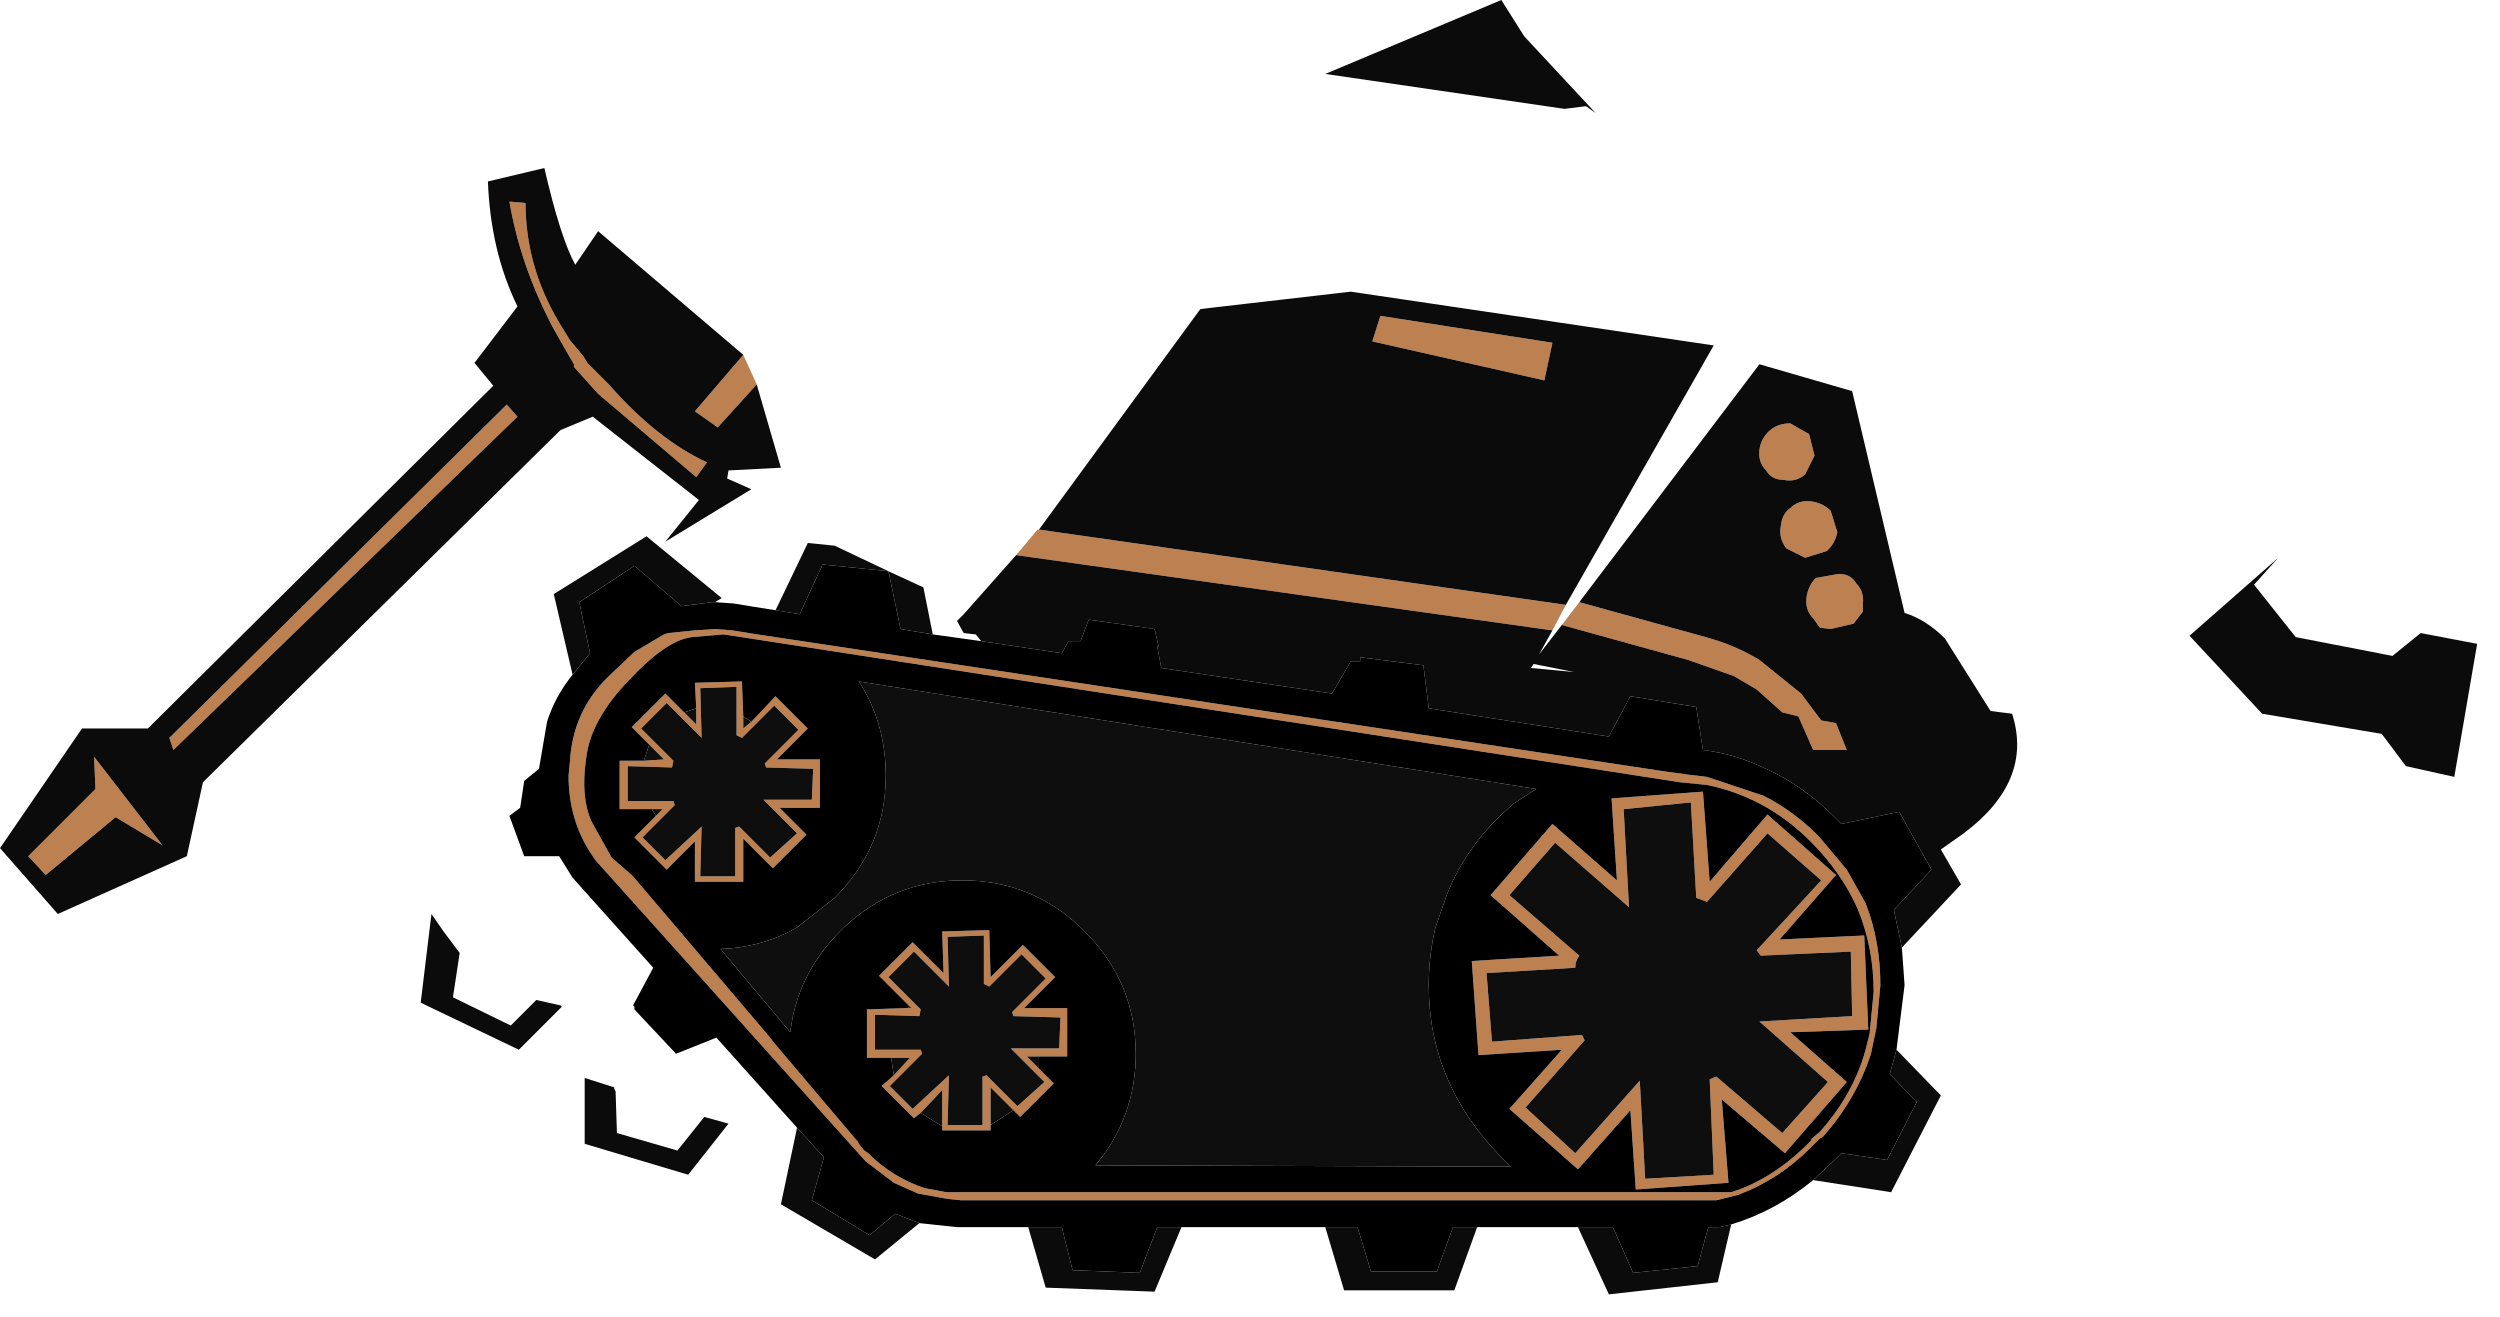 <?xml version="1.0" encoding="utf-8"?>
<svg version="1.1" id="Layer_1"
xmlns="http://www.w3.org/2000/svg"
xmlns:xlink="http://www.w3.org/1999/xlink"
width="93px" height="49px"
xml:space="preserve">
<g id="868" transform="matrix(1, 0, 0, 1, 20.05, 14.7)">
<path style="fill:#BD8051;fill-opacity:1" d="M8.1,-0.4L6.65 1.2L5.8 0.6L7.6 -1.5L8.1 -0.4M1.65,-1.45L1.8 -1.2L2.6 -0.4Q4.4 1.65 6.25 2.5L5.85 3.05L2.2 -0.05L1.3 -1.05L1.3 -1.15L0.95 -1.75L0.5 -2.55Q-0.7 -4.85 -1.1 -7.2L-0.5 -7.15Q-0.5 -4.8 0.75 -2.7L1.15 -2.05L1.65 -1.45M17.75,5.95L18.55 5L18.6 5L38.2 7.8L37.7 8.75L17.75 5.95M38.05,8.55L38.7 7.7L43.4 9Q44.5 9.3 45.4 9.85L46.95 11.1L47.7 12.1L48.25 12.2L48.65 13.2L47.4 13.2L46.85 11.95L46.25 11.8L45.3 10.95L44.45 10.45L42.75 9.85L38.05 8.55M37.7,-1.95L37.4 -0.55L31 -2L31.3 -2.95L37.7 -1.95M47.45,2.25L47.1 2.95Q46.75 3.25 46.3 3.15Q45.85 3.15 45.65 2.8Q45.35 2.5 45.4 2.05Q45.45 1.6 45.8 1.3Q46.1 1.05 46.55 1.05L47.25 1.45L47.45 2.25M48.05,4.3L48.3 5.1Q48.2 5.55 47.9 5.8L47.1 6.05L46.4 5.7Q46.1 5.3 46.2 4.85Q46.25 4.4 46.55 4.2Q46.85 3.9 47.3 3.95Q47.75 4 48.05 4.3M49,7Q49.3 7.3 49.25 7.75L49.25 8.05L48.9 8.5L48.05 8.7L47.65 8.65L47.4 8.3Q47.1 8 47.15 7.55Q47.2 7.1 47.5 6.8L48.35 6.65Q48.8 6.65 49 7M45.7,16.3L43.45 18.85L43.05 18.7L42.85 15.15L40.35 15.4L40.55 19.05L37.8 16.65L36.1 18.6L38.7 20.85Q38.55 21.05 38.55 21.3L35.25 21.5L35.45 24.05L38.8 23.8L38.9 24L36.7 26.5L38.55 28.2L40.95 25.5L41.15 29.15L43.7 29L43.55 25.45L43.8 25.35L46.25 27.45L47.95 25.55L45.4 23.3L48.85 23.1L48.8 20.7L45.45 20.85L45.3 20.65L47.7 18.05L45.7 16.3M48.25,17.85L46.15 20.25L49.3 20.1L49.45 23.6L46.55 23.7L48.65 25.55L46.35 28.2L44 26.2L44.25 29.3L40.8 29.55L40.6 26.6L38.65 28.8L36.1 26.55L38.05 24.35L34.95 24.55L34.7 21.05L37.95 20.85L35.4 18.6L37.7 15.95L40.1 18.05L39.9 15L43.3 14.75L43.55 18.1L45.7 15.6L48.25 17.85M48.65,17.65L49.35 18.9Q49.9 20.3 49.9 21.95L49.75 23.55L49.55 24.5Q49 26.2 47.75 27.6L47.65 27.65L47.3 28Q46.1 29.2 44.6 29.75L43.8 29.95L15.7 29.95L15.2 29.9L14.1 29.7L13.2 29.3L12.15 28.5L2.1 17.3L2 17.15Q1.1 15.85 1.1 14.15L1.15 13.65Q1.25 11.75 2.6 10.45L3.55 9.55L4.65 8.9L4.8 8.85L5.8 8.75L6.55 8.7L7.2 8.75L7.8 8.85L41.9 14L43 14.15L43.05 14.15L43.45 14.2L45.4 14.85L45.55 14.9Q46.65 15.45 47.6 16.4L48.65 17.65M42.45,14.4L7.2 8.95L6.85 8.9L5.7 9Q4.75 9.1 3.35 10.6Q1.9 12.1 1.75 13.55Q1.55 14.95 1.95 15.85L2.7 17.2L3.45 17.85L3.5 17.9L8.6 23.9L8.75 24.1L11.8 27.7L11.85 27.75L11.9 27.85L12.1 28.1L12.25 28.2Q13.15 29.1 14.35 29.5L14.9 29.6L15.15 29.65L44.35 29.65L44.65 29.55Q46.1 29 47.35 27.7L47.3 27.7L47.65 27.4Q48.9 26 49.35 24.35L49.5 23.75L49.65 22.2Q49.65 20.55 49.05 19.1Q48.45 17.75 47.3 16.6Q45.65 14.95 43.45 14.5L42.45 14.4M7.9,12.15L8.8 11.2L10 12.4L8.85 13.55L10.45 13.55L10.45 15.35L8.95 15.35L9.95 16.35L8.7 17.6L7.6 16.5L7.6 18.1L5.8 18.1L5.8 16.6L4.75 17.65L3.55 16.45L4.35 15.65L4.6 15.4L4.2 15.4L3 15.4L3 13.6L3.9 13.6L4.65 13.55L4.1 13L3.45 12.35L4.7 11.1L5.4 11.8L5.85 12.25L5.85 11.65L5.8 10.7L7.55 10.65L7.6 11.95L7.6 12.4L7.9 12.15M6,10.9L6.05 12.75L4.75 11.45L3.8 12.4L5 13.6L4.95 13.85L3.3 13.8L3.3 15.1L5 15.1L5.05 15.25L3.85 16.45L4.7 17.3L6.05 16.05L6 17.9L7.3 17.9L7.3 16.1L7.45 16.05L8.6 17.2L9.6 16.3L8.35 15.05L10.15 15.05L10.2 13.9L8.45 13.85L8.4 13.7L9.65 12.45L8.75 11.55L7.55 12.75L7.35 12.65L7.35 10.85L6 10.9M13,21.65L14.2 22.85L14.15 23.1L12.5 23.05L12.5 24.35L14.2 24.35L14.25 24.5L13.05 25.7L13.9 26.55L15.25 25.3L15.2 27.15L16.5 27.15L16.5 25.35L16.65 25.3L17.8 26.45L18.8 25.55L17.55 24.3L19.35 24.3L19.4 23.15L17.65 23.1L17.6 22.95L18.85 21.7L17.95 20.8L16.75 22L16.55 21.9L16.55 20.1L15.2 20.15L15.25 22L13.95 20.7L13 21.65M14.2,26.7L13.95 26.9L12.75 25.7L13.2 25.3L13.8 24.65L13.1 24.65L12.2 24.65L12.2 22.85L13.7 22.8L13.85 22.8L13.8 22.75L12.65 21.6L13.9 20.35L15.05 21.5L15 19.95L16.75 19.9L16.8 21.65L18 20.45L19.2 21.65L18.05 22.8L19.65 22.8L19.65 24.6L18.6 24.6L18.15 24.6L18.6 25.05L19.15 25.6L17.9 26.85L17.65 26.6L16.8 25.75L16.8 27.15L16.8 27.35L15 27.35L15 27.2L15 25.85L14.2 26.7M-0.8,0.8L-13.6 13.2L-13.75 12.75L-1.2 0.35L-0.8 0.8M-16.5,14.65L-16.55 13.45L-14 16.75L-15.75 15.7L-18.35 17.85L-19 17.15L-16.5 14.65" />
<path style="fill:#0B0B0B;fill-opacity:1" d="M5.8,0.6L6.65 1.2L8.1 -0.4L9 2.7L7.05 2.8L7 3.1L7.9 3.5L4.7 5.45L5.95 3.9L2 0.8L0.8 1.3L-12.5 14.4L-13.1 17.15L-17.9 19.3L-20.05 16.85L-17 12.4L-14.55 12.4L-1.7 -0.35L-2.4 -1.2L-0.8 -3.3Q-1.8 -5.35 -1.9 -7.95L0.2 -8.45Q0.8 -5.85 1.35 -4.85L2.2 -6.1L7.6 -1.5L5.8 0.6M1.15,-2.05L0.75 -2.7Q-0.5 -4.8 -0.5 -7.15L-1.1 -7.2Q-0.7 -4.85 0.5 -2.55L0.95 -1.75L1.3 -1.15L1.3 -1.05L2.2 -0.05L5.85 3.05L6.25 2.5Q4.4 1.65 2.6 -0.4L1.8 -1.2L1.65 -1.45L1.15 -2.05M36.65,-13.35L39.35 -10.45L39.3 -10.5L38.95 -10.75L38.15 -10.65L29.25 -11.95L35.8 -14.7L36.65 -13.35M18.6,5L24.6 -3.2L25 -3.25L30.2 -3.85L43.7 -1.85L38.2 7.8L18.6 5M37.7,8.75L37.2 9.65L38.05 8.55L42.75 9.85L44.45 10.45L45.3 10.95L46.25 11.8L46.85 11.95L47.4 13.2L48.65 13.2L48.25 12.2L47.7 12.1L46.95 11.1L45.4 9.85Q44.5 9.3 43.4 9L38.7 7.7L45.4 -1.15L48.85 -0.15L50.8 8.1Q51.6 8.35 52.3 9.05L54 11.75L54.8 11.85Q55.6 14.35 53 16.3L52.15 16.9L52.9 18.2L50.7 20.55L50.4 19.15L51.8 17.65L50.6 15.5L48.45 15.95L48.2 15.7Q47.05 14.55 45.75 13.95Q44.55 13.35 43.3 13.2L43.05 11.6L40.6 11.2L39.8 12.7L33.1 11.65L32.9 10.05L30.55 9.75L30.55 9.9L30.2 9.9L29.5 11.1L23.15 10.15L23 9.35L23.05 9.35L22.9 8.7L20.45 8.35L20.15 9.15L19.7 9.15L19.45 9.6L16.45 9.15L16.25 8.9L15.8 8.85L15.55 8.4L15.8 8.15L15.75 8.15L15.8 8.15L17.75 5.95L37.7 8.75M50.5,24.35L52.15 26.05L50.3 29.65L47.4 29.2L48.3 28.35L48.45 28.2L50.15 28.45L51.25 26.3L50.25 25.25L50.5 24.35M44.35,30.85L43.85 33L39.8 33.45L38.65 30.95L39.95 30.95L40.7 32.65L43.1 32.4L43.5 30.95L43.9 30.95L44.35 30.85M34.9,30.95L34.05 33.3L29.95 33.3L29.25 30.95L30.45 30.95L30.95 32.6L33.4 32.6L34 30.95L34.9 30.95M23.9,30.95L22.9 33.35L18.85 33.2L18.2 30.95L19.45 30.95L19.85 32.55L22.35 32.65L23 30.95L23.9 30.95M14.15,30.8L12.5 32.15L9 30.1L9.6 27.25L10.6 28.35L10.15 29.95L12.3 31.25L13.25 30.45L14.15 30.8M6.45,7.7L5.3 7.85L3.55 6.35L1.5 7.7L1.9 9.6L1.25 10.4L0.55 7.4L4 5.25L6.8 7.55L6.55 7.7L6.45 7.7M13.45,8.7L13 6.55L10.55 6.3L9.7 8.15L8.8 8L10 5.5L11 5.6L13 6.55L14.3 7.15L14.65 8.9L13.45 8.7M31.3,-2.95L31 -2L37.4 -0.55L37.7 -1.95L31.3 -2.95M63.8,7.05L65.35 9L68.95 9.7L70 8.85L72.1 9.25L71.25 14.2L69.45 13.8L68.55 12.6L64.1 11.85L61.4 8.95L64.7 6.05L63.8 7.05M47.25,1.45L46.55 1.05Q46.1 1.05 45.8 1.3Q45.45 1.6 45.4 2.05Q45.35 2.5 45.65 2.8Q45.85 3.15 46.3 3.15Q46.75 3.25 47.1 2.95L47.45 2.25L47.25 1.45M47.3,3.95Q46.85 3.9 46.55 4.2Q46.25 4.4 46.2 4.85Q46.1 5.3 46.4 5.7L47.1 6.05L47.9 5.8Q48.2 5.55 48.3 5.1L48.05 4.3Q47.75 4 47.3 3.95M48.35,6.65L47.5 6.8Q47.2 7.1 47.15 7.55Q47.1 8 47.4 8.3L47.65 8.65L48.05 8.7L48.9 8.5L49.25 8.05L49.25 7.75Q49.3 7.3 49 7Q48.8 6.65 48.35 6.65M36.9,10.15L38.5 10.3L37 10L36.9 10.15M0.85,22.75L-0.75 24.35L-4.4 22.6L-4 19.3L-3.55 19.95L-2.95 20.75L-3.2 22.4L-1.05 23.45L-0.1 22.5L0.8 22.7L0.85 22.75M5.55,29L1.7 27.85L1.7 25.4L2.8 25.75L2.8 25.8L2.85 25.9L2.9 27.45L5.15 28.1L6.15 26.85L7.05 27.1L5.55 29M-1.2,0.35L-13.75 12.75L-13.6 13.2L-0.8 0.8L-1.2 0.35M-19,17.15L-18.35 17.85L-15.75 15.7L-14 16.75L-16.55 13.45L-16.5 14.65L-19 17.15" />
<path style="fill:#000000;fill-opacity:1" d="M34,30.95L33.4 32.6L30.95 32.6L30.45 30.95L29.25 30.95L23.9 30.95L23 30.95L22.35 32.65L19.85 32.55L19.45 30.95L18.2 30.95L15.55 30.95L14.15 30.8L13.25 30.45L12.3 31.25L10.15 29.95L10.6 28.35L9.6 27.25L6.6 23.9L5.1 24.5L3.55 22.85L3.55 22.75L3.5 22.7L4.25 21.3L1.25 17.95L0.75 17.15L-0.55 17.15L-1.1 15.65L-0.7 15.35L-0.55 14.35L0 13.9L0.3 12.15Q0.6 11.2 1.25 10.4L1.9 9.6L1.5 7.7L3.55 6.35L5.3 7.85L6.45 7.7L6.55 7.7L7.25 7.75L7.85 7.85L8.8 8L9.7 8.15L10.55 6.3L13 6.55L13.45 8.7L14.65 8.9L16.45 9.15L19.45 9.6L19.7 9.15L20.15 9.15L20.45 8.35L22.9 8.7L23.05 9.35L23 9.35L23.15 10.15L29.5 11.1L30.2 9.9L30.55 9.9L30.55 9.75L32.9 10.05L33.1 11.65L39.8 12.7L40.6 11.2L43.05 11.6L43.3 13.2Q44.55 13.35 45.75 13.95Q47.05 14.55 48.2 15.7L48.45 15.95L50.6 15.5L51.8 17.65L50.4 19.15L50.7 20.55L50.8 21.95L50.5 24.35L50.25 25.25L51.25 26.3L50.15 28.45L48.45 28.2L48.3 28.35L47.4 29.2Q46 30.35 44.35 30.85L43.9 30.95L43.5 30.95L43.1 32.4L40.7 32.65L39.95 30.95L38.65 30.95L34.9 30.95L34 30.95M45.7,15.6L43.55 18.1L43.3 14.75L39.9 15L40.1 18.05L37.7 15.95L35.4 18.6L37.95 20.85L34.7 21.05L34.95 24.55L38.05 24.35L36.1 26.55L38.65 28.8L40.6 26.6L40.8 29.55L44.25 29.3L44 26.2L46.35 28.2L48.65 25.55L46.55 23.7L49.45 23.6L49.3 20.1L46.15 20.25L48.25 17.85L45.7 15.6M47.6,16.4Q46.65 15.45 45.55 14.9L45.4 14.85L43.45 14.2L43.05 14.15L43 14.15L41.9 14L7.8 8.85L7.2 8.75L6.55 8.7L5.8 8.75L4.8 8.85L4.65 8.9L3.55 9.55L2.6 10.45Q1.25 11.75 1.15 13.65L1.1 14.15Q1.1 15.85 2 17.15L2.1 17.3L12.15 28.5L13.2 29.3L14.1 29.7L15.2 29.9L15.7 29.95L43.8 29.95L44.6 29.75Q46.1 29.2 47.3 28L47.65 27.65L47.75 27.6Q49 26.2 49.55 24.5L49.75 23.55L49.9 21.95Q49.9 20.3 49.35 18.9L48.65 17.65L47.6 16.4M43.45,14.5Q45.65 14.95 47.3 16.6Q48.45 17.75 49.05 19.1Q49.65 20.55 49.65 22.2L49.5 23.75L49.35 24.35Q48.9 26 47.65 27.4L47.3 27.7L47.35 27.7Q46.1 29 44.65 29.55L44.35 29.65L15.15 29.65L14.9 29.6L14.35 29.5Q13.15 29.1 12.25 28.2L12.1 28.1L11.9 27.85L11.85 27.75L11.8 27.7L8.75 24.1L8.6 23.9L3.5 17.9L3.45 17.85L2.7 17.2L1.95 15.85Q1.55 14.95 1.75 13.55Q1.9 12.1 3.35 10.6Q4.75 9.1 5.7 9L6.85 8.9L7.2 8.95L42.45 14.4L43.45 14.5M22.2,24.5Q22.2 26.85 20.7 28.65L36.15 28.7L35.8 28.35Q33.1 25.6 33.1 21.95Q33.1 20.85 33.35 19.8L33.75 18.65Q34.35 17.05 35.7 15.7L36.25 15.2L37.1 14.65L11.9 10.65Q12.9 12.2 12.9 14.15Q12.9 16.8 11 18.7L9.6 19.8Q8.3 20.55 6.75 20.6L9.35 23.7Q9.6 21.55 11.2 19.95L11.35 19.8Q13.2 18.05 15.75 18.05Q18.3 18.05 20.15 19.8L20.3 19.95Q22.2 21.85 22.2 24.5M3.9,13.6L3 13.6L3 15.4L4.2 15.4L4.35 15.65L3.55 16.45L4.75 17.65L5.8 16.6L5.8 18.1L7.6 18.1L7.6 16.5L8.7 17.6L9.95 16.35L8.95 15.35L10.45 15.35L10.45 13.55L8.85 13.55L10 12.4L8.8 11.2L7.9 12.15L7.6 11.95L7.55 10.65L5.8 10.7L5.85 11.65L5.4 11.8L4.7 11.1L3.45 12.35L4.1 13L3.9 13.6M13.7,22.8L12.2 22.85L12.2 24.65L13.1 24.65L13.2 25.3L12.75 25.7L13.95 26.9L14.2 26.7L15 27.2L15 27.35L16.8 27.35L16.8 27.15L17.65 26.6L17.9 26.85L19.15 25.6L18.6 25.05L18.6 24.6L19.65 24.6L19.65 22.8L18.05 22.8L19.2 21.65L18 20.45L16.8 21.65L16.75 19.9L15 19.95L15.05 21.5L13.9 20.35L12.65 21.6L13.8 22.75L13.7 22.8" />
<path style="fill:#0E0E0E;fill-opacity:1" d="M47.7,18.05L45.3 20.65L45.45 20.85L48.8 20.7L48.85 23.1L45.4 23.3L47.95 25.55L46.25 27.45L43.8 25.35L43.55 25.45L43.7 29L41.15 29.15L40.95 25.5L38.55 28.2L36.7 26.5L38.9 24L38.8 23.8L35.45 24.05L35.25 21.5L38.55 21.3Q38.55 21.05 38.7 20.85L36.1 18.6L37.8 16.65L40.55 19.05L40.35 15.4L42.85 15.15L43.05 18.7L43.45 18.85L45.7 16.3L47.7 18.05M20.3,19.95L20.15 19.8Q18.3 18.05 15.75 18.05Q13.2 18.05 11.35 19.8L11.2 19.95Q9.6 21.55 9.35 23.7L6.75 20.6Q8.3 20.55 9.6 19.8L11 18.7Q12.9 16.8 12.9 14.15Q12.9 12.2 11.9 10.65L37.1 14.65L36.25 15.2L35.7 15.7Q34.35 17.05 33.75 18.65L33.35 19.8Q33.1 20.85 33.1 21.95Q33.1 25.6 35.8 28.35L36.15 28.7L20.7 28.65Q22.2 26.85 22.2 24.5Q22.2 21.85 20.3 19.95M5.85,12.25L5.4 11.8L5.85 11.65L5.85 12.25M7.6,12.4L7.6 11.95L7.9 12.15L7.6 12.4M4.6,15.4L4.35 15.65L4.2 15.4L4.6 15.4M3.9,13.6L4.1 13L4.65 13.55L3.9 13.6M7.35,10.85L7.35 12.65L7.55 12.75L8.75 11.55L9.65 12.45L8.4 13.7L8.45 13.85L10.2 13.9L10.15 15.05L8.35 15.05L9.6 16.3L8.6 17.2L7.45 16.05L7.3 16.1L7.3 17.9L6 17.9L6.05 16.05L4.7 17.3L3.85 16.45L5.05 15.25L5 15.1L3.3 15.1L3.3 13.8L4.95 13.85L5 13.6L3.8 12.4L4.75 11.45L6.05 12.75L6 10.9L7.35 10.85M13.95,20.7L15.25 22L15.2 20.15L16.55 20.1L16.55 21.9L16.75 22L17.95 20.8L18.85 21.7L17.6 22.95L17.65 23.1L19.4 23.15L19.35 24.3L17.55 24.3L18.8 25.55L17.8 26.45L16.65 25.3L16.5 25.35L16.5 27.15L15.2 27.15L15.25 25.3L13.9 26.55L13.05 25.7L14.25 24.5L14.2 24.35L12.5 24.35L12.5 23.05L14.15 23.1L14.2 22.85L13 21.65L13.95 20.7M18.15,24.6L18.6 24.6L18.6 25.05L18.15 24.6M16.8,25.75L17.65 26.6L16.8 27.15L16.8 25.75M15,25.85L15 27.2L14.2 26.7L15 25.85M13.8,24.65L13.2 25.3L13.1 24.65L13.8 24.65M13.7,22.8L13.8 22.75L13.85 22.8L13.7 22.8" />
</g>
</svg>
